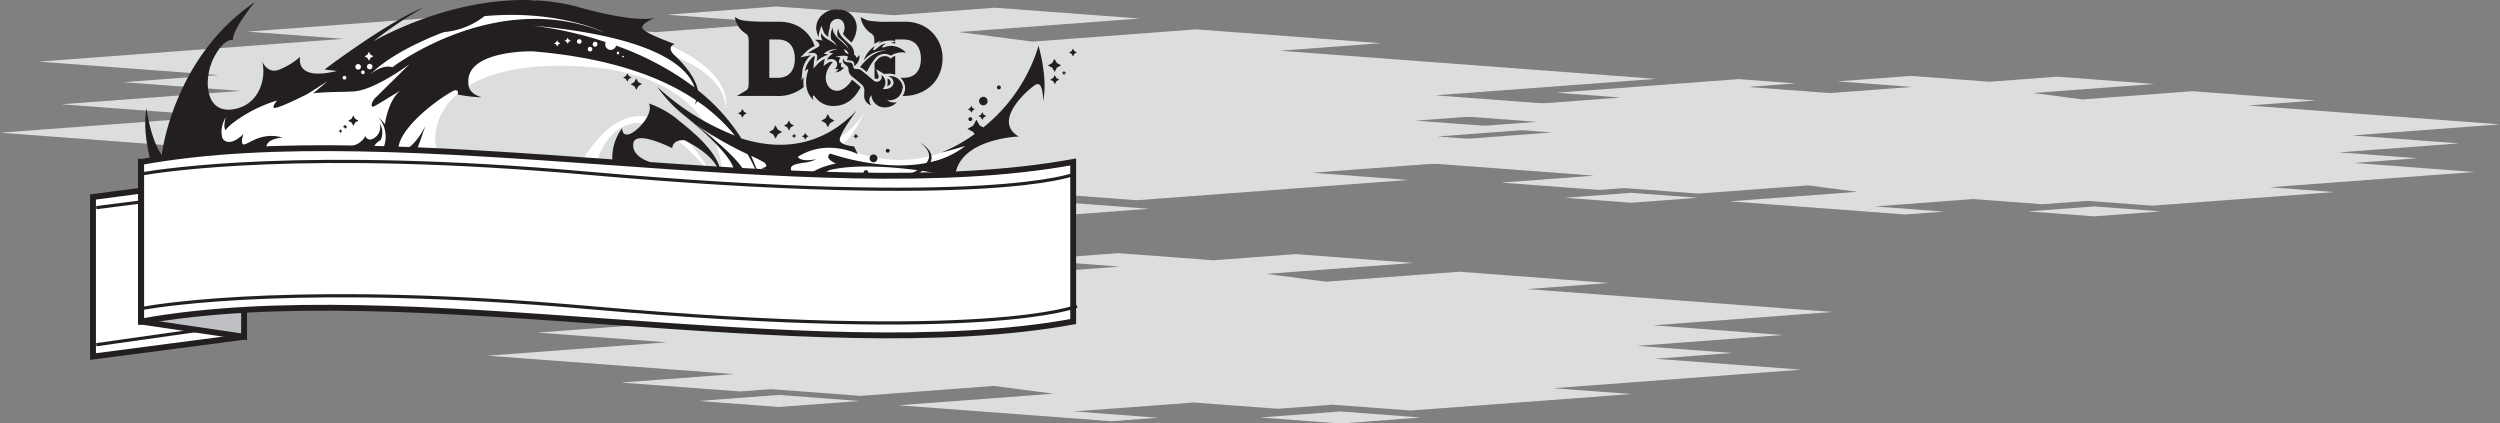
<svg xmlns="http://www.w3.org/2000/svg" viewBox="0 0 587.44 99.51"><rect x="0" y="0" width="587.44" height="99.51" fill="#808080" stroke="none"/><defs><style>.cls-1{fill:#dcddde;}.cls-2{fill:#fff;}.cls-3{fill:#231f20;}.cls-4,.cls-5{fill:none;stroke:#231f20;stroke-miterlimit:10;}.cls-4{stroke-width:1.38px;}.cls-5{stroke-width:0.75px;}.cls-6{fill:#bfc0c3;}</style></defs><title>SpellScroll</title><g id="Layer_2" data-name="Layer 2"><g id="Layer_1-2" data-name="Layer 1"><polygon class="cls-1" points="337.78 32.07 360.06 30.4 332.58 28.35 374.63 25.2 337.19 22.4 389.06 18.53 300.72 11.92 324.46 10.14 281.12 6.9 242.62 9.78 225.3 7.53 267.79 4.35 233.74 1.81 210.01 3.58 182.46 1.52 156.71 3.45 182.87 5.41 154.04 7.56 125.22 5.41 141.93 4.16 121.97 2.66 58.15 7.43 80.77 9.12 9.05 14.48 51.29 17.64 29 19.31 56.48 21.36 14.43 24.5 51.88 27.31 0 31.18 71.29 36.52 38.65 38.96 73.11 41.53 82.02 40.87 107.94 42.81 146.44 39.93 163.74 42.18 118.87 45.53 180.47 50.14 193.94 49.13 169.69 47.32 204.32 44.73 228.58 46.54 244.47 45.36 267.09 47.05 330.91 42.28 308.3 40.59 380.01 35.23 337.78 32.07"/><polygon class="cls-1" points="223.49 49.06 246.74 50.8 270 49.06 246.74 47.32 223.49 49.06"/><polygon class="cls-1" points="84.29 42.54 107.54 44.28 84.29 46.02 61.03 44.28 84.29 42.54"/><polygon class="cls-1" points="388.92 84.3 407.02 82.94 384.7 81.27 418.86 78.72 388.44 76.44 430.58 73.3 358.82 67.93 378.1 66.49 342.9 63.85 311.62 66.19 297.56 64.36 332.07 61.78 304.41 59.71 285.13 61.16 262.76 59.48 241.84 61.05 263.09 62.64 239.68 64.39 216.26 62.64 229.83 61.62 213.62 60.41 161.78 64.28 180.15 65.66 121.9 70.01 156.2 72.58 138.1 73.93 160.42 75.6 126.27 78.15 156.68 80.43 114.54 83.58 172.46 87.91 145.94 89.89 173.93 91.98 181.17 91.44 202.22 93.02 233.5 90.68 247.55 92.51 211.1 95.23 261.14 98.97 272.08 98.16 252.38 96.68 280.51 94.58 300.22 96.05 313.13 95.09 331.5 96.46 383.34 92.59 364.98 91.22 423.23 86.86 388.92 84.3"/><polygon class="cls-1" points="296.08 98.1 314.97 99.51 333.86 98.1 314.97 96.68 296.08 98.1"/><polygon class="cls-1" points="183.01 92.8 201.9 94.22 183.01 95.63 164.12 94.22 183.01 92.8"/><polygon class="cls-1" points="553.09 38.29 568.02 37.18 549.61 35.8 577.78 33.69 552.69 31.82 587.44 29.22 528.26 24.79 544.16 23.61 515.13 21.43 489.33 23.36 477.73 21.85 506.2 19.73 483.38 18.02 467.49 19.21 449.03 17.83 431.78 19.12 449.31 20.43 430 21.87 410.69 20.43 421.88 19.59 408.51 18.59 365.75 21.79 380.9 22.92 332.86 26.51 361.15 28.63 346.22 29.74 364.63 31.12 336.46 33.23 361.55 35.1 326.79 37.7 374.56 41.27 352.69 42.91 375.77 44.63 381.74 44.19 399.11 45.49 424.9 43.56 436.49 45.07 406.43 47.31 447.7 50.4 456.72 49.73 440.48 48.51 463.67 46.77 479.93 47.99 490.57 47.2 505.73 48.33 548.49 45.13 533.34 44 581.38 40.41 553.09 38.29"/><polygon class="cls-1" points="476.52 49.67 492.1 50.84 507.68 49.67 492.1 48.51 476.52 49.67"/><polygon class="cls-1" points="383.26 45.31 398.84 46.47 383.26 47.64 367.68 46.47 383.26 45.31"/><path class="cls-2" d="M45.56,39.36V27.13h7.56s3.8,1.8,9.64-6.49H75.44l5-3.54s4.32-6.17,8.28-6.17,19.72-7.21,19.72-7.21l17-3.72,20.16,5.89,10.72,4.32s16.37,6.08,14.12,16c0,0,2-8.22-14.12-13.8,0,0,8.72,6.37,6.92,10.08,0,0,9.36,6.46,10.8,11.69,0,0,20.88,6.19,29.16-8,0,0-3,6.7-5.76,8,0,0,19.44,11.59,38.16-8,0,0-13.48,11.77-12.6,16.63l-53.28-1.62s.56-23.52-32.66-25.57S100.28,30.18,103,36.48Z"/><path class="cls-2" d="M140.28,37.93s6.08-22.32,27,3.24c0,0-14.57-28.44-30.14-4Z"/><path class="cls-3" d="M159.47,26.28c.22.14.59.41,1.07.78-.67-.5-1.07-.78-1.07-.78m20.28,12a27.16,27.16,0,0,0-3.26-1.65,40.94,40.94,0,0,1,2.82,8.17,35.61,35.61,0,0,0-3.66-8.57,83.47,83.47,0,0,1-12.19-7c4.94,3.84,12.62,10.32,11.88,12.85,0,0-.38-1-1.1-.67s-2.73,2.84-5.18,1.49a1.18,1.18,0,0,0-.07.2l.06-.21a4,4,0,0,1-.91-.67,5.4,5.4,0,0,0,1,.4c.37-1.81-.18-5.52-8.28-9.67,0,0-2.75-.32-2.9,1.87,0,0-8.65-4.42-9.14-1.13s4.27,4.5,4.27,4.5l-9.12.33a11.6,11.6,0,0,1,2.24-8.44s-.15,2,1.66,1.44,5.77-4.66,4.63-7.2a22.55,22.55,0,0,1,6.26,3.37c2.09,1.85,12.16,8.9,10.42,14.94,1.14.33,2.89.43,3.3-2,.49-3-7.23-9.89-11.08-13l-.33-.27-.5-.39.22.16a32.74,32.74,0,0,1-6.4-6.77,57.56,57.56,0,0,0,18.28,11.49,41.07,41.07,0,0,0-8.85-8.1,2.88,2.88,0,0,1-.52.81,4.28,4.28,0,0,0,.25-1c-8.24-5.57-20.42-10-38.39-11.5,0,0-15.94-.35-15.08,7.63,0,0-.27,2.22,3.13,3.17a32.29,32.29,0,0,1-5.69-.66s.42-1-.54-1-14,8.46-13.4,14.55c0,0,3.29,0,6.36-6.14,0,0-1.5,4.44-2.34,6.46,0,0-4.21,1.48-5.13,5a20.74,20.74,0,0,1-1.84,5S75.26,59,61.94,60.62c0,0-5.94.74-10.1-2l2.4-.1S45,57.1,41.07,51.35,33,33.25,34.41,25.42c0,0,.89,7.14,3.59,11,0,0,2.58-22.85,21.88-35.92,0,0-5.25,6.29-5.13,8.89,0,0-2.08-.54-4.51,4.18s-2.21,13,4.33,12.14,8.1-7.65,7-11.34c0,0,1.14,2.93,3.81,2.08a16.62,16.62,0,0,0,5.16-3.11s-1.53,5.84,8.64,3.34l-2.92-.35S91,5.16,99.55,1.74a98.78,98.78,0,0,0-11.86,8S110.78-4,134,1.17c.66.15,1.28.32,1.92.48l-.08,0,.53.15,1.82.49c3.92,1,11.77,2.81,15.77,1.91,0,0-3.43,1.24-3,2.43s7.59,3.71,7.59,3.71-2.07.62-.15,2.55l0,0c3.25,3,5.14,6,5.59,8.32a45.15,45.15,0,0,1,10.21,11.32c8.51,2.67,18.46,2.45,27.14-6.62,0,0-4.36,5.86-4,7.09s3.35,1.4,3.35,1.4l.86,1.8s-7.27-3.73-14.08.66c0,0,.52,1.3,4.33.55a7.91,7.91,0,0,1-3,.83c-2.4.39-4.45.73-1.54,3.64a70.53,70.53,0,0,1-8.47-2.39s2.07-.08.95-1.12M85.65,13.25l.68.36.38.67.36-.69.67-.38-.68-.36-.38-.67-.36.69ZM86.87,15a.65.65,0,1,0,0,1.3.65.65,0,0,0,0-1.3m-2,2a.44.44,0,0,0,.44.43A.44.44,0,0,0,85.7,17a.42.42,0,0,0-.44-.43.44.44,0,0,0-.43.44M83.5,15.71a.67.67,0,0,0,.67.65.66.66,0,0,0,.64-.67.65.65,0,0,0-.66-.64.66.66,0,0,0-.65.66m-3,2.56a.44.44,0,1,0,.43-.45.45.45,0,0,0-.43.45m2.13,26.94c-5.78,6.39-11.16,3.88-11.16,3.88,5.42,4.84,11.16-3.88,11.16-3.88M88.31,22.9c1.1-1.1,7.93-7.84,7.93-7.84s-7.58,5.67-12.5,6.35c-2.18.31-6.39,0-11.46.66-3.12,1.56-7.86,3.82-8,3.18-.11-.37.29-1,.83-1.64A33.55,33.55,0,0,0,51.4,31.75S49,33.28,49.58,33.62l1.18.67s-3,2-2.2,3.29,8.11-4.16,8.11-4.16a45.26,45.26,0,0,1-5.9,5.39,5.65,5.65,0,0,0-2.08,6.42s1,4,5.92,2.92l-.3-.52-1-.5.94-.54.5-1,.53.94,1,.5-.94.53-.22.41c.28-.08.56-.16.86-.27,6.16-2.27,13.78-.48,17,.21s7.3-4.06,9.31-8.83c0,0,1,.15,2.28-1.52,0,0-1,2.6-.38,3.61s2.23.27,2.55-.46l-.72-1.41A10.37,10.37,0,0,0,90,35a7,7,0,0,0-1.15-7.52,13.69,13.69,0,0,1,1.59,1.72s.68-5.5,3.6-7.92c0,0-5.34,3.34-6.18,3.72s-.67-1,.42-2.11M142,7.59s-10.87-5.38-28.16-3.8a17.89,17.89,0,0,1-9.52,3.75S92.8,11.64,87.12,17.4c0,0,2.58-2.33,5.1-1.61,0,0,24.31-18.58,49.74-8.2m-10.3,2.59-.48-.25-.26-.46-.25.47-.47.27.48.24.26.47.25-.47Zm2.45-.62-.47-.25-.26-.46-.25.47-.47.27.48.25.26.46.25-.47Zm2.55.18a.56.56,0,0,0-.56-.54.55.55,0,0,0-.53.56.53.53,0,0,0,.55.53.55.55,0,0,0,.54-.55m2.53,1.81a.55.55,0,0,0-.55-.54.56.56,0,0,0-.54.56.55.55,0,0,0,.56.53.53.53,0,0,0,.53-.55m1.18-1.22a.53.53,0,0,0-.55-.53.55.55,0,0,0-.54.55.55.55,0,1,0,1.09,0m5.15,2.1a.32.32,0,0,0-.33-.32.33.33,0,0,0,0,.65.32.32,0,0,0,.32-.33m1.1.85a.22.22,0,0,0-.43,0,.22.22,0,0,0,.43,0m16.59,7.25c-1.53-4.64-8.8-11.89-38.16-14.54a87.54,87.54,0,0,1,17.28,3.89,1.3,1.3,0,0,0,1.22,1.82,1.29,1.29,0,0,0,1.22-1,68.79,68.79,0,0,1,18.44,9.81m-15.8-3.3-.34.64-.62.35.63.34.36.62.33-.64.63-.35-.64-.34Zm2.14,3.88.46-.88.85-.48-.87-.46-.49-.86-.46.87-.85.49.87.46Zm32.7,11.46.54-1,1-.57-1-.54-.57-1-.53,1-1,.57,1,.53Zm3.17-1.9.4-.76.75-.43-.76-.4-.43-.75-.4.76-.75.43.76.4Zm.66,1.29.34.18.19.33.18-.34.33-.19-.34-.18-.19-.33-.18.34Zm3.15.87.27-.51L190,32l-.51-.27-.29-.5-.27.51-.5.29.51.26Zm5.32-2.93.54-1,1-.57-1-.53-.57-1-.53,1-1,.57,1,.54Zm6.56,1.49-.21.4-.4.23.41.21.22.39.21-.4.4-.22-.41-.22Zm-26.63-3.74.35-.67.66-.37-.67-.35-.37-.66-.36.67-.65.37.67.36ZM97.24,36.74l-.45.84-.83.48.85.44.47.83.44-.84.83-.48-.84-.44Zm3-1.17-.29.53-.52.3.53.28.3.53.28-.54.53-.29-.53-.29Zm2.66,2.89-.32.61-.6.34.61.32.34.59.32-.6.59-.34-.6-.32Zm66,4.79a5.12,5.12,0,0,1-.28.58,3.15,3.15,0,0,0,.28-.58m0-.1v0m0,0,0,.08,0-.08m75.09-32.5s2.31,7.63,1.12,13.12c0,0,.1-5.11-1.89-3.8s-10.08,8.56-3.82,12.11c0,0-14,.41-15,9.37,0,0-3.19-.67-7.67-1.28a15.07,15.07,0,0,1-2.19,1.25c-8.33,4-29.52,8.5-23.42-.08-2.79,1.57-4.06,4.14-2.55,8.17,0,0-4.89-8.5,7.85-11.08,0,0-2.94-1.23-1.32-2.35,0,0,11.85,4.3,22.58,2.21,1.09-1.41.88-3-1.44-4.74,0,0,3.6,1.91,2.42,4.53a20.5,20.5,0,0,0,8.17-3.79s-3.81,1.16-5.63,1.55A37.23,37.23,0,0,0,229,31.52l-.29-.5-1.38-.73,1.36-.78.73-1.38.78,1.36.86.45a39,39,0,0,0,13-19.27M215.68,40c-6.34-.82-14.77-1.43-20.65-.07-1.43.69-3.85,2.19-2.63,4s16.85-.1,23.28-4m32.15-22.28-.36.69-.69.39.7.36.39.69.36-.7.68-.38-.69-.37ZM250,16.63l-.17.34-.33.18.33.18.19.33.18-.34.33-.18-.34-.18Zm-2.23-2.82-.53,1-1,.56,1,.53.57,1,.53-1,1-.56-1-.53ZM252.44,12l-.33-.59-.31.6-.59.33.6.31.33.59.31-.6.59-.33Zm-21.6,16.18.32-.59.58-.33-.59-.32-.34-.58-.31.59-.58.34.59.31Zm-2.58-1.69.28-.54.52-.29-.53-.28-.3-.53-.28.54-.52.29L228,26ZM227.55,28a.47.47,0,0,0,.47.45.46.46,0,0,0,.45-.46.47.47,0,0,0-.47-.45.46.46,0,0,0-.45.46m3.51-3.25a1,1,0,0,0,1-1,1,1,0,0,0-1-1,1,1,0,1,0,0,2M234.65,21a.46.46,0,1,0,0-.91.46.46,0,0,0,0,.91M205.26,38.13a.92.92,0,1,0-.92-.9.92.92,0,0,0,.92.9m3.35-2.25a.44.44,0,0,0,.44-.46.46.46,0,1,0-.44.46m-5.68,4.66a.56.56,0,0,0,.56.54.55.55,0,1,0-.56-.54M57.19,45.43l-.15.28-.28.16.29.15.16.28.15-.28.28-.16-.29-.15ZM57.5,44l-.2.38-.38.21.38.2.21.38.21-.38.37-.21-.38-.21ZM55.63,43l-.27.51-.5.29.51.26.28.51.27-.51.51-.29-.51-.27ZM80,30.34l-.16.3-.3.17.3.15.17.3.16-.3.29-.17-.3-.16Zm3-3.2-.41.79-.78.44.79.42.44.78.42-.79.78-.45-.79-.41Zm-22,15.61-.3.57-.56.32.57.3.32.56.3-.57.56-.32-.57-.3Zm20-13.44-.17.32-.31.18L81,30l.17.31.17-.32.31-.18-.31-.17Zm98.2,15.52a47.44,47.44,0,0,1,1.16,11.24,31.06,31.06,0,0,0-1.16-11.24"/><path class="cls-3" d="M57.32,26.64s-6.54,4.64-4.74,6.25,4.64-1.42,4.64-1.42-.85,2.18,0,2.46,4-3.12,9.19-1.61c0,0-4.73.19-3.69,3.13L46,36.49l.19-4.36s6.54-5.3,11.18-5.49"/><path class="cls-3" d="M80.85,34.56s3.65.09,5-2.61a1.16,1.16,0,0,0,1.48.78A3.07,3.07,0,0,0,89.2,28.9a4.29,4.29,0,0,1,.26,4s-1.65.87-1.57,1.91Z"/><path class="cls-2" d="M52.32,32.48s-1-2,.78-5c0,0-1.05,2.91.37,3.56Z"/><polygon class="cls-2" points="72.28 22.07 76.97 19.07 72.91 22.51 72.28 22.07"/><path class="cls-3" d="M182.77,18.28h-2v-9h2c2.58,0,4,1.65,4,4.52s-1.47,4.48-4,4.48m27.59-8V9.75a5.9,5.9,0,0,0-1,.37,4.33,4.33,0,0,1,1,.11M188.88,18.1l-.55.76.2-2.15a5.83,5.83,0,0,1,2-3.71c-.15,0-.32,0-.5.08l-1.93.39,1.39-1.39a7.3,7.3,0,0,1,1.73-1.14l.21-.12a8.27,8.27,0,0,0-4-4.72,9.57,9.57,0,0,0-4.3-1h-3.51a25.63,25.63,0,0,1-5.07-.26,5.6,5.6,0,0,1-1.58-.68L172.72,4l0,.25a5.5,5.5,0,0,0,2.46,3.61c.43.31.74.62.74,1.73V19.64c0,1.08-.22,1.38-.72,1.68l-1.66,1-.39.23h9.14a9.55,9.55,0,0,0,5.9-1.59,6.9,6.9,0,0,0,.68-.53,7.78,7.78,0,0,1,0-2.31m17.5.24a.61.61,0,0,0,.06-.56l-.56-1.55,1.42.85a2.4,2.4,0,0,1,.37.28l.86-.06a4,4,0,0,1,1.83.24V13.13a2.37,2.37,0,0,0-.68.33l-.36.33-.39-.3a1.75,1.75,0,0,0-1-.3,2.3,2.3,0,0,0-1.72.76c-.25.29-.48.6-.7.9v3.5c.35.27.71.26.9,0M217,6.1a9.57,9.57,0,0,0-4.3-1h-3.52a25.51,25.51,0,0,1-5.06-.26,5.91,5.91,0,0,1-1.59-.68L202.27,4l0,.25a5.51,5.51,0,0,0,2.45,3.61c.44.31.74.62.74,1.73v.73a9.25,9.25,0,0,1,1.61-.78,5,5,0,0,0-.65.7,4.33,4.33,0,0,1,1.68-.61,6.15,6.15,0,0,1,2.24,0V9.28h2c2.58,0,4.05,1.65,4.05,4.52s-1.47,4.48-4.05,4.48h-.77a3.26,3.26,0,0,1,1.11,2.41,3.21,3.21,0,0,1-.6,1.84,9.47,9.47,0,0,0,5.7-1.59,8.3,8.3,0,0,0,1.87-1.71,8.89,8.89,0,0,0,1.82-5.48A8.45,8.45,0,0,0,217,6.1"/><path class="cls-3" d="M191.82,7.16A4.15,4.15,0,0,1,193,3.68a4.87,4.87,0,0,1,4-1.42,4.2,4.2,0,0,1,4.31,4.31A6.43,6.43,0,0,1,200.07,10a.8.8,0,0,0-.13-.13l-.48-.45a9.21,9.21,0,0,1-1.39-1.47c.8-1.45.35-3.51-1.34-3.51A1.86,1.86,0,0,0,195,6.53a4.85,4.85,0,0,0-.34,2.13,2.59,2.59,0,0,1-1.08-1.1L193,6.07l-.49,1.53a2.71,2.71,0,0,0-.08,1.17h0a3.34,3.34,0,0,1-.55-1.61M189.9,12.5c.83-.83,2.53-1.35,2.65-1.8s-.77-1.21-1.1-1.35a5.06,5.06,0,0,1,1.82.18A2.14,2.14,0,0,1,193,7.78c.66,1.59,3,1.84,3.6,3.15a2.55,2.55,0,0,0-1.24-1.57,3.77,3.77,0,0,1,.32-2.89c-.14,2.29,3.12,3.59,3.8,5.25-.4-1.42-1.92-2.32-2.64-3.17a2.33,2.33,0,0,1,.2-1.85c-.07,1.53,1.58,2.72,2.46,3.58a3,3,0,0,1,1.2,2.62.62.62,0,0,1,.48.66,1.31,1.31,0,0,0,.76-.69,2.75,2.75,0,0,1-1.26,2.69,1,1,0,0,0-.14-1c-.33-.41-1.29-.42-1.61-.39,0,0,.39-.59.24-.89s-2.07-.2-2.9.1a3.57,3.57,0,0,1,1.19.14c-.13.2-.47,1-.23,1.27s.53-.17.53-.17-.29.9-.08,1.11.65.06.65.06A2.47,2.47,0,0,1,196.24,17a1.57,1.57,0,0,0,.78-.86,2,2,0,0,1-.91.12,1.41,1.41,0,0,0,.58-1.44c-.22-1-1.67-1.17-2.4-.67a2.86,2.86,0,0,1,1.49-1.56,6.3,6.3,0,0,0-1.1-.28,4.21,4.21,0,0,1,2.22-.66,3.76,3.76,0,0,0-3.32,1,5.31,5.31,0,0,1,1.1.2,6.7,6.7,0,0,0-2.86,1.61A3.17,3.17,0,0,0,192,13c-.2-.51-.82-.73-2-.47m9.4.11a1.85,1.85,0,0,0-1.09-1.11c.17.58.39,1.11,1.09,1.11m12.77,8.08a3,3,0,0,0-3.48-2.81,1.6,1.6,0,0,1,1.27,1.46c0,1.31-1.64,1.72-2.54,1.51a2.1,2.1,0,0,0-.33-3.27,1.15,1.15,0,0,1-1.92,1.21c-.63-.52-2.1-1.75-2.75-2.27s-1.42-.22-1.73-.45-.12-1-.59-1.27-.78-.1-1.24-.25a.86.86,0,0,1-.67-.9,1.13,1.13,0,0,0,.12,1.22c.32.36.84.58,1,1s-.19,1.23,1.06,2.21c.59.46,1.51,1.23,2.11,1.75,1,.89.47,2,.6,3a2.38,2.38,0,0,0,1.67,1.92,1.76,1.76,0,0,1,0-2.4A3.16,3.16,0,0,0,207,25.12,3.82,3.82,0,0,0,210.75,24a2.65,2.65,0,0,1-2.33-.49,3.06,3.06,0,0,0,3.65-2.79m-10-.43c-.51-.46-1.28-1.1-1.87-1.56-.66,1.13-2.06,2.6-3.49,2.6-2.62,0-3.94-3.71-1-6.75a1.2,1.2,0,0,0-.39-.06,1.14,1.14,0,0,0-.66.18l-1.16.8.26-1.48.09-.23a6.51,6.51,0,0,0-1.57,1.08l-1.14,1.24.13-1.75c0-.13,0-.27.07-.39a2.14,2.14,0,0,0,.09-.76.22.22,0,0,0-.08-.09,5.63,5.63,0,0,0-2.21,3.67,1.65,1.65,0,0,1,.54-.5c.17-.06.31,0,.15.5-.06.19-1.49,4.07,1.33,6.76,0,0-.31-.79-.12-1s.21-.13.37.08.25.32.38.47h0a5.17,5.17,0,0,0,4.07,1.8c3.49,0,5.34-2.41,6.37-4.43l-.16-.15m6-8.43c-2.6.13-4.84,2.34-6,3.9a2,2,0,0,1,.62.33l1,.8a13.9,13.9,0,0,1,2.08-3.3,2.78,2.78,0,0,1,3.55-.54,5.16,5.16,0,0,1,3.58-.71,5.11,5.11,0,0,0-3.46-1.6c-1.22,0-1.92.6-2.09.33s.83-.86.83-.86c-1.45.06-2.5,1.76-2.94,1.55-.26-.13.39-1,.39-1a6.34,6.34,0,0,0-2.66,3.39,6.55,6.55,0,0,1,5.11-2.34m.44,6.63a1,1,0,0,1,.78.88.78.78,0,0,1-.42.69,1.62,1.62,0,0,1-.42.19,2.65,2.65,0,0,0,.12-.9c0-.55-.06-.86-.06-.86"/><polygon class="cls-2" points="21.85 46.28 21.85 83.78 57.35 79.14 57.35 41.64 21.85 46.28"/><polygon class="cls-4" points="21.85 46.28 21.85 83.78 57.35 79.14 57.35 41.64 21.85 46.28"/><path class="cls-5" d="M22.63,48.79l34.72-4.42M22.63,81l34.72-4.93"/><polygon class="cls-6" points="57.35 41.64 33.13 38.06 33.13 75.56 57.35 79.14 57.35 41.64"/><polygon class="cls-4" points="57.35 41.64 33.13 38.06 33.13 75.56 57.35 79.14 57.35 41.64"/><path class="cls-2" d="M252.17,75.56c-61.75,11.25-157.29-11.25-219,0V38.06c61.75-11.25,157.29,11.25,219,0Z"/><path class="cls-5" d="M252.17,41s-19.87,8-114-.29C71.62,34.8,38.41,40,33.28,40.86M253.05,71.94s-20.5,8.66-114.67.33c-66.51-5.89-99.72-.73-104.85.17"/><path class="cls-4" d="M252.17,75.56c-61.75,11.25-157.29-11.25-219,0V38.06c61.75-11.25,157.29,11.25,219,0Z"/></g></g></svg>
